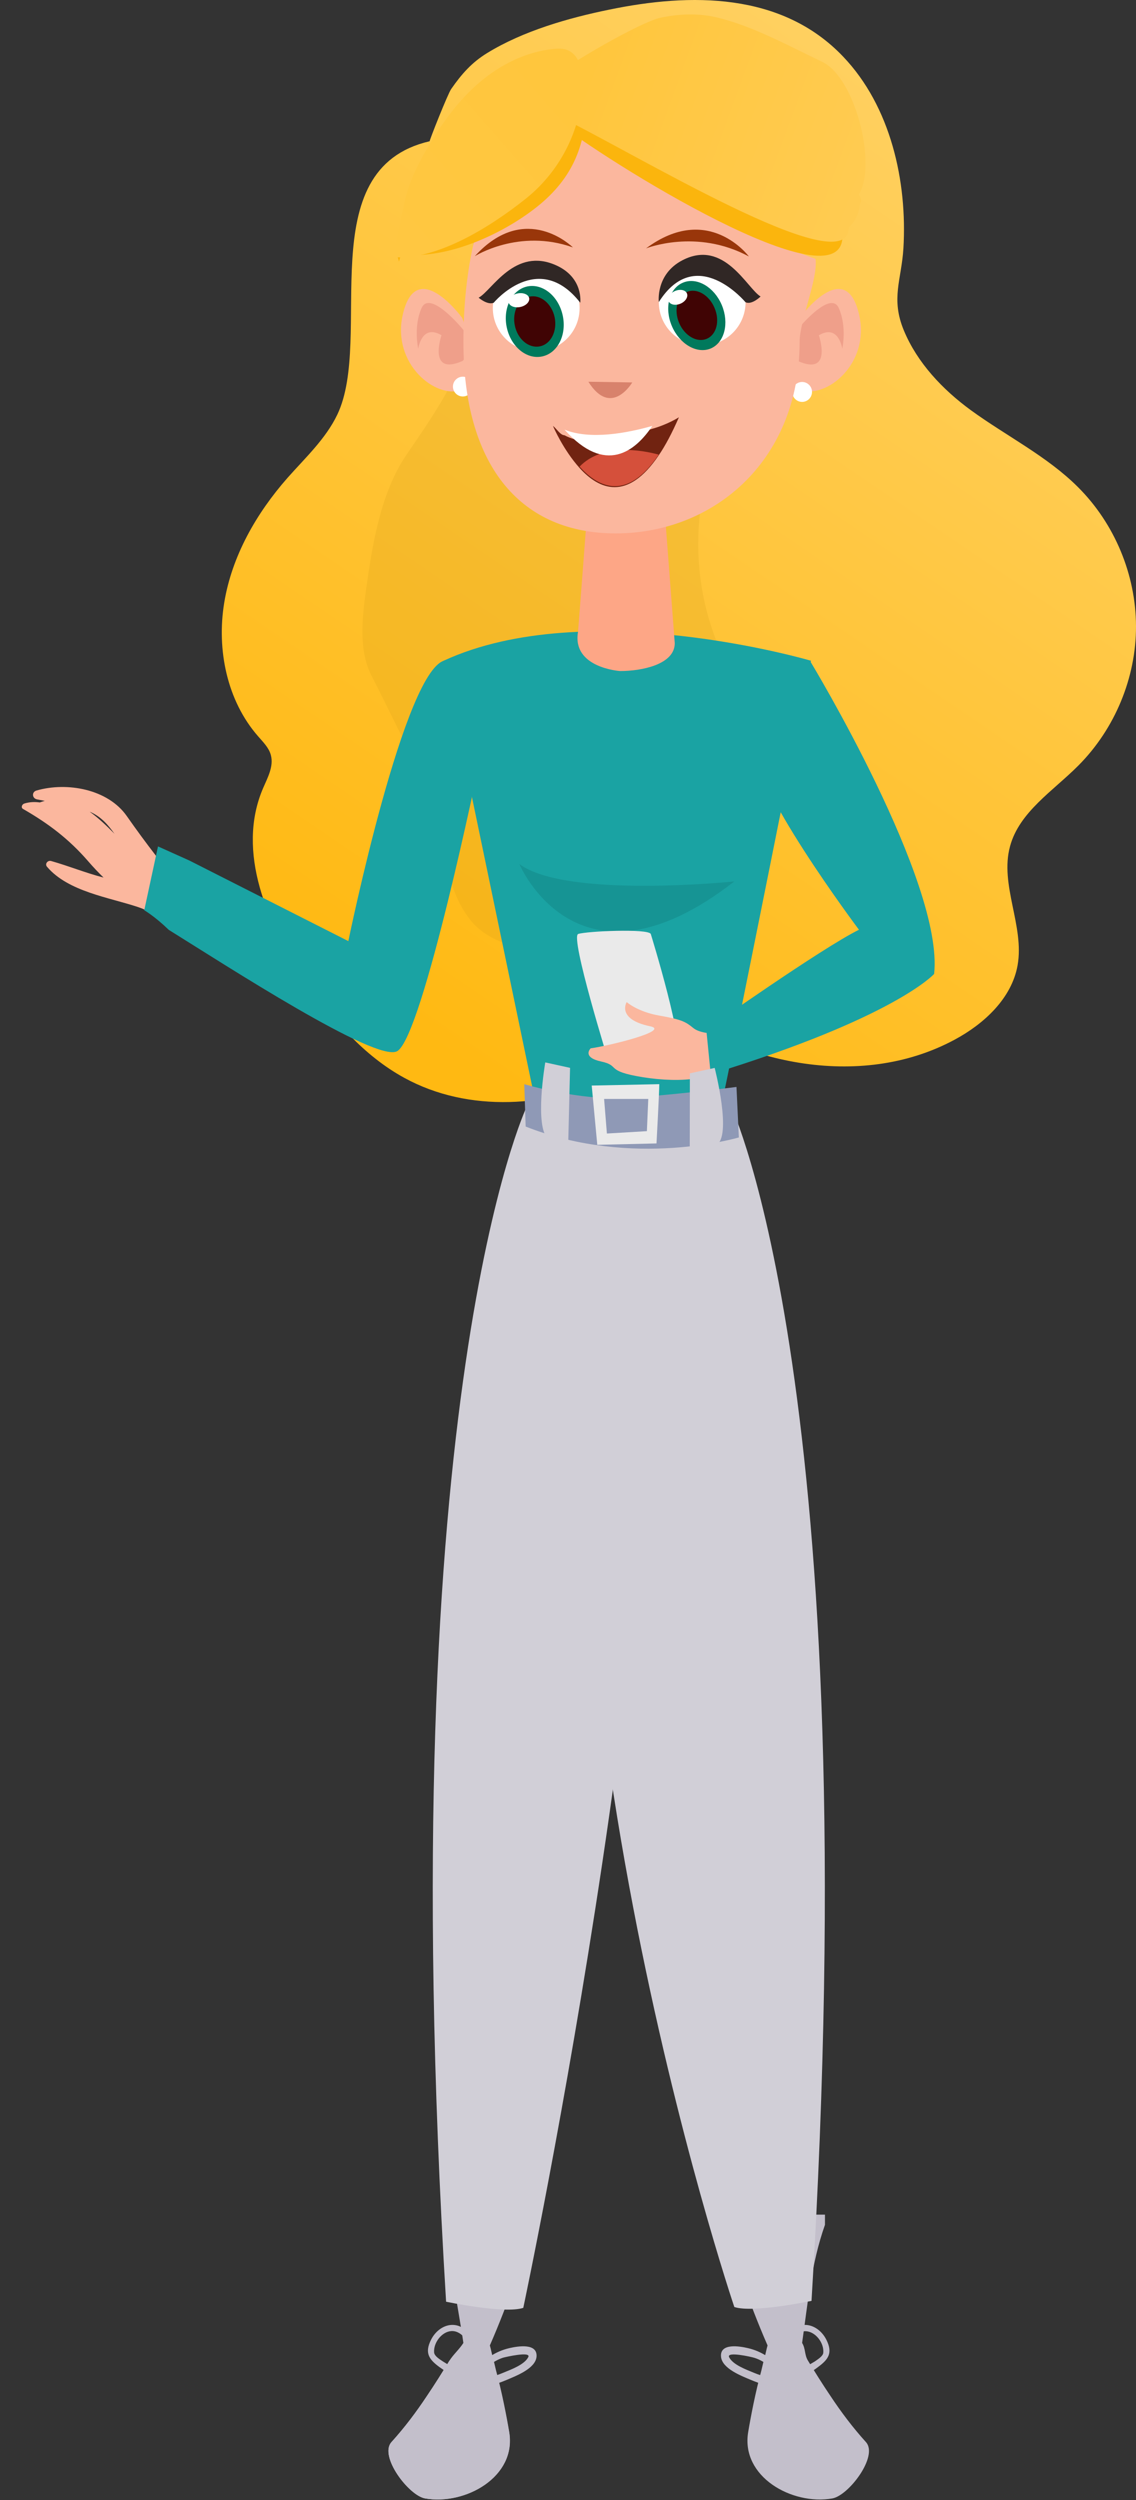 <svg width="630" height="1386" viewBox="0 0 630 1386" fill="none" xmlns="http://www.w3.org/2000/svg">
<rect x="0" y="0" width="630" height="1386" fill="#333333" stroke="none"/>
<path d="M20.261 438.257C17.458 439.065 17.759 442.617 20.532 443.172C21.971 443.451 23.41 443.729 24.849 444.008C23.922 444.263 22.995 444.519 22.066 444.88C19.164 444.469 16.292 444.605 13.446 445.497C12.244 445.873 11.388 447.704 12.816 448.507C26.862 456.574 38.176 465.115 48.905 477.485C51.766 480.791 54.592 483.76 57.423 486.52C47.51 483.965 38.127 480.098 28.323 477.335C26.428 476.818 24.706 478.989 26.097 480.568C37.843 494.321 60.246 497.443 76.527 502.865C82.516 504.843 87.784 508.193 93.225 511.316C94.28 511.923 95.439 512.532 96.599 513.141C101.704 519.217 108.469 524.043 115.244 527.442C117.088 528.357 119.167 527.116 120.285 525.793C129.777 514.762 117.235 501.015 109.25 493.48C102.148 486.78 94.465 480.783 86.741 474.764C81.077 467.44 75.685 460.1 70.341 452.467C59.877 437.478 37.244 433.387 20.261 438.257ZM63.533 462.309C63.328 462.096 63.123 461.882 62.919 461.669C58.942 457.671 54.551 453.455 49.786 450.051C49.828 450.073 49.91 450.116 49.974 450.097C56.156 452.813 59.995 457.375 63.533 462.309Z" fill="#FBB79E"/>
<path d="M361.4 553.356C408.454 589.917 476.748 604.724 529.357 576.434C545.858 567.583 561.053 553.438 564.32 535.24C568.241 513.32 554.272 490.655 560.154 469.148C565.301 450.123 584.089 438.46 598.059 424.398C618.318 404.049 630.081 375.676 630 347.139C629.918 318.601 618.154 290.311 597.813 270.045C580.577 252.84 558.112 241.755 538.343 227.362C522.74 215.947 508.689 201.141 501.255 183.191C493.903 165.489 499.948 155.066 501.01 137.696C503.216 100.555 493.985 59.03 467.598 31.402C433.452 -4.497 382.722 -3.918 337.874 5.346C315.164 9.978 290.085 17.175 270.152 29.417C261.656 34.628 256.019 40.998 250.219 49.352C248.341 51.999 237.884 78.386 238.293 78.304C171.796 93.689 207.495 186.996 187.073 229.844C180.619 243.327 169.346 253.75 159.461 264.917C142.143 284.603 128.582 308.261 124.334 334.235C120.086 360.208 125.886 388.498 143.123 408.185C145.9 411.411 149.168 414.554 150.23 418.69C151.864 424.894 148.433 431.098 145.9 436.971C130.788 472.126 148.106 512.824 169.917 544.174C184.54 565.267 201.777 585.285 224.16 597.527C259.859 617.132 304.952 614.071 341.713 596.535" fill="url(#paint0_linear_15_2648)"/>
<path opacity="0.2" d="M340.624 50.087C321.841 39.186 297.868 51.308 286.257 72.053C274.715 92.799 259.689 111.266 262.421 135.917C263.787 148.12 266.041 160.567 263.992 172.689C258.801 204.092 242.545 227.034 225.607 251.847C211.264 272.837 206.62 300.742 202.932 327.426C200.746 343.372 198.97 360.944 206.073 374.693C215.089 392.103 225.402 414.557 235.101 431.398C251.083 458.977 241.726 485.905 261.055 510.312C266.792 517.471 274.851 521.213 282.774 524.223C298.824 530.162 315.421 533.661 332.223 534.718C346.566 535.613 361.114 534.555 374.637 528.942C407.831 515.03 430.028 470.611 424.018 429.282C419.442 397.961 401.342 371.927 392.736 341.745C386.589 320.104 385.565 296.43 389.731 274.139C395.059 245.99 408.65 218.004 402.776 190.018" fill="#D29B16"/>
<path d="M400.856 608.941C403.174 599.74 449.77 366.325 449.77 366.325C449.77 366.325 325.514 329.6 246 366.325L296.923 610.951L400.856 608.941Z" fill="#1AA3A3"/>
<path d="M407.235 488.667C407.235 488.667 313.811 498.332 288.002 479.003C288.079 479.003 320.225 556.396 407.235 488.667Z" fill="#169494"/>
<path d="M360.906 517.789C360.906 517.789 381.004 582.815 374.82 585.909C368.636 589.003 337.659 589.003 337.659 589.003C337.659 589.003 316.016 519.336 320.653 517.789C325.349 516.242 359.418 514.695 360.906 517.789Z" fill="#EAEAEA"/>
<path d="M397.194 572.977C397.194 572.977 388.571 573.292 384.442 569.9C380.314 566.507 377.956 565.169 365.693 563.056C353.49 560.929 347.546 555.556 347.546 555.556C347.546 555.556 341.659 565.021 360.528 568.967C372.101 571.375 338.064 579.727 327.563 581.2C327.563 581.2 322.478 586.135 333.407 588.509C344.337 590.883 335.056 593.716 356.413 597.184C377.754 600.592 401.742 598.957 403.475 585.47C405.207 571.982 397.194 572.977 397.194 572.977Z" fill="#FBB79E"/>
<path d="M449.703 367.207C449.703 367.207 523.558 489.231 518.048 539.958C518.048 539.958 496.445 564.173 394.146 595.546L391.692 570.828C391.692 570.828 455.525 525.74 476.352 515.45C476.352 515.45 413.733 431.938 420.008 414.088C426.215 396.222 438.497 365.499 449.703 367.207Z" fill="#1AA3A3"/>
<path d="M414.929 1348.33C410.756 1373.07 439.193 1389.07 461.602 1385.13C470.72 1383.51 487.257 1361.63 480.225 1353.89C472.807 1345.7 466.393 1337.12 460.598 1328.38C456.193 1321.89 452.098 1315.31 448.079 1308.74C446.07 1305.49 446.843 1302.17 444.834 1298.92C448.002 1277.04 449.779 1255.32 457.507 1233.44V1227.79H400.17C406.738 1250.99 415.006 1275.88 425.67 1300.31C425.129 1302.09 424.511 1305.34 423.97 1307.2C423.352 1309.21 422.811 1311.99 422.27 1314.08C419.025 1325.98 416.397 1339.51 414.929 1348.33Z" fill="#C3BFCB"/>
<path d="M399.861 1306.57C400.479 1313.22 411.297 1317.24 416.398 1319.41C421.188 1321.42 427.602 1323.74 433.011 1322.66C429.766 1323.74 427.216 1325.9 426.057 1329.77C425.748 1330.77 426.829 1332.01 427.911 1331.62C432.625 1329.77 436.025 1326.91 441.434 1327.14C445.993 1327.3 450.475 1328.45 454.957 1327.91C455.961 1327.84 456.657 1326.37 455.498 1325.83C451.171 1323.89 444.293 1321.65 438.189 1321.81C440.12 1320.65 443.52 1318.87 444.061 1318.56C447.307 1316.55 450.63 1314.62 453.643 1312.3C459.439 1308.04 461.912 1304.49 458.357 1297.3C454.416 1289.26 444.834 1285.47 437.88 1292.97C431.543 1299.77 432.548 1306.19 434.557 1313.61C428.684 1308.28 422.888 1303.64 414.698 1301.78C410.37 1300.78 399.166 1298.77 399.861 1306.57ZM439.425 1317.09C438.111 1313.22 436.257 1309.2 436.257 1305.26C436.257 1299.93 440.661 1292.12 446.998 1292.43C452.33 1292.74 457.043 1298.92 456.58 1304.33C456.425 1306.34 453.334 1308.12 451.866 1309.2C450.552 1310.05 443.907 1313.61 439.425 1317.09ZM418.407 1307.19C424.511 1309.13 429.225 1313.76 433.861 1318.09C428.529 1319.1 423.198 1317.55 418.098 1315.47C414.002 1313.76 406.429 1311.06 404.343 1306.81C402.797 1303.48 416.707 1306.65 418.407 1307.19Z" fill="#C3BFCB"/>
<path d="M405.307 613.003C405.307 613.003 480.88 771.422 450.048 1275.6C450.048 1275.6 417.516 1282.48 407.239 1279C407.239 1279 281 906.503 336.611 620.889L405.307 613.003Z" fill="#D1CFD7"/>
<path d="M282.406 1348.33C286.579 1373.07 258.143 1389.07 235.733 1385.13C226.615 1383.51 210.079 1361.63 217.11 1353.89C224.529 1345.7 230.942 1337.12 236.738 1328.38C241.142 1321.89 245.238 1315.31 249.256 1308.74C251.265 1305.49 254.974 1302.17 256.983 1298.92C253.815 1277.04 248.715 1255.32 248.715 1233.44V1227.79H297.166C290.675 1250.99 282.329 1275.88 271.665 1300.31C272.206 1302.09 272.825 1305.34 273.365 1307.2C273.984 1309.21 274.525 1311.99 275.065 1314.08C278.311 1325.98 280.938 1339.51 282.406 1348.33Z" fill="#C3BFCB"/>
<path d="M235.733 1385.12C226.615 1383.5 210.079 1361.62 217.11 1353.89C224.529 1345.69 230.942 1337.11 236.738 1328.38C241.142 1321.88 245.238 1315.31 249.256 1308.74C255.747 1310.98 264.402 1312.29 273.288 1308.58C273.906 1310.59 274.447 1312.68 274.988 1314.77C278.156 1326.67 280.784 1339.51 282.329 1348.25C286.579 1373.06 258.143 1388.99 235.733 1385.12Z" fill="#C3BFCB"/>
<path d="M282.561 1301.78C274.37 1303.64 268.574 1308.28 262.702 1313.61C264.711 1306.27 265.715 1299.85 259.456 1292.97C252.501 1285.47 242.92 1289.26 238.979 1297.3C235.424 1304.49 237.897 1308.04 243.692 1312.3C246.783 1314.54 250.106 1316.47 253.274 1318.56C253.738 1318.87 257.215 1320.65 259.147 1321.81C253.042 1321.65 246.165 1323.89 241.838 1325.83C240.679 1326.37 241.451 1327.84 242.379 1327.91C246.938 1328.38 251.42 1327.3 255.979 1327.14C261.388 1326.91 264.711 1329.77 269.502 1331.62C270.583 1332.09 271.665 1330.77 271.356 1329.77C270.12 1325.9 267.57 1323.74 264.402 1322.66C269.811 1323.74 276.224 1321.42 281.015 1319.41C286.038 1317.24 296.934 1313.22 297.552 1306.57C298.17 1298.77 286.965 1300.78 282.561 1301.78ZM245.547 1309.13C244.079 1308.12 240.988 1306.34 240.756 1304.26C240.292 1298.84 245.006 1292.66 250.338 1292.35C256.674 1292.04 261.079 1299.85 261.079 1305.18C261.079 1309.2 259.147 1313.22 257.833 1317.01C253.429 1313.61 246.86 1310.05 245.547 1309.13ZM292.993 1306.73C290.906 1310.98 283.334 1313.69 279.238 1315.39C274.061 1317.55 268.806 1319.1 263.474 1318.02C268.111 1313.69 272.902 1309.13 278.929 1307.12C280.629 1306.65 294.538 1303.48 292.993 1306.73Z" fill="#C3BFCB"/>
<path d="M266.642 1345.85C264.787 1334.33 244.851 1334.95 236.737 1337.11C235.655 1337.42 235.655 1339.04 236.737 1339.35C241.451 1340.59 246.474 1340.51 251.265 1341.36C256.519 1342.29 259.765 1345.46 264.401 1347.55C265.637 1348.09 266.874 1347.16 266.642 1345.85Z" fill="#C3BFCB"/>
<path d="M260.077 1352.66C256.445 1349.88 249.876 1349.11 245.472 1348.18C240.295 1347.1 235.89 1347.87 231.176 1349.96C230.094 1350.5 230.867 1352.2 232.026 1351.89C237.204 1350.34 242.535 1351.89 247.481 1353.51C251.267 1354.75 255.595 1357.22 259.613 1355.99C261.236 1355.52 261.313 1353.59 260.077 1352.66Z" fill="#C3BFCB"/>
<path d="M292.134 613.475C292.134 613.475 216.561 771.895 247.393 1276.07C247.393 1276.07 279.925 1282.95 290.203 1279.47C290.203 1279.47 383.471 841.324 360.83 621.362L292.134 613.475Z" fill="#D1CFD7"/>
<path d="M409.75 630.592C409.75 630.592 351.1 648.065 291.522 624.562L290.749 601.058C290.749 601.058 321.349 610.258 347.313 608.712C373.277 607.166 408.436 602.604 408.436 602.604L409.75 630.592Z" fill="#8F99B6"/>
<path d="M396.345 592.05C396.345 592.05 406.236 630.321 397.117 634.882C387.922 639.444 382.513 637.434 382.513 637.434L382.59 595.065L396.345 592.05Z" fill="#D1CFD7"/>
<path d="M302.391 589.003C302.391 589.003 296.209 624.8 304.013 631.449C314.6 640.418 315.141 633.15 315.141 633.15L316.145 592.018L302.391 589.003Z" fill="#D1CFD7"/>
<path d="M328.148 601.831L331.239 634.69L364.081 633.917C364.081 633.917 365.626 605.619 365.626 601.058L328.148 601.831ZM335.026 609.253H359.521L358.749 627.113L336.571 628.427L335.026 609.253Z" fill="#EAEAEA"/>
<path d="M343.915 372.033C355.738 372.033 374.206 368.476 374.206 356.57L371.193 317.061L368.565 282.501C368.565 270.672 358.983 261.085 347.161 261.085C341.211 261.085 335.879 263.482 332.015 267.348C328.151 271.213 325.756 276.548 325.756 282.501L323.129 317.061L320.579 350.23C317.024 370.332 343.915 372.033 343.915 372.033Z" fill="#FDA686"/>
<path d="M256.288 176.197C256.288 176.197 230.71 141.174 223.292 174.806C217.419 201.557 241.297 221.272 256.056 216.247C270.815 211.299 256.288 176.197 256.288 176.197Z" fill="#FBB79E"/>
<path d="M256.597 182.449C256.597 182.449 238.438 160.337 233.801 170.774C229.165 181.135 231.947 193.351 231.947 193.351C231.947 193.351 233.801 179.356 244.851 185.851C244.851 185.851 236.97 208.814 256.597 200.077C256.597 200.154 264.324 192.5 256.597 182.449Z" fill="#EF9F8A"/>
<path d="M443.519 176.197C443.519 176.197 469.097 141.174 476.515 174.806C482.465 201.557 458.51 221.272 443.751 216.247C428.992 211.299 443.519 176.197 443.519 176.197Z" fill="#FBB79E"/>
<path d="M442.455 182.477C442.455 182.477 460.536 160.365 465.173 170.803C469.809 181.163 467.105 193.379 467.105 193.379C467.105 193.379 465.173 179.385 454.123 185.879C454.123 185.879 462.005 208.842 442.377 200.105C442.377 200.183 434.727 192.528 442.455 182.477Z" fill="#EF9F8A"/>
<path d="M439.349 217.254C439.349 220.346 441.821 222.82 444.835 222.82C447.849 222.82 450.321 220.346 450.321 217.254C450.321 214.238 447.849 211.764 444.835 211.764C441.821 211.764 439.349 214.238 439.349 217.254Z" fill="white"/>
<path d="M251.185 214.323C251.185 217.338 253.657 219.812 256.671 219.812C259.685 219.812 262.157 217.338 262.157 214.323C262.157 211.307 259.685 208.833 256.671 208.833C253.657 208.833 251.185 211.307 251.185 214.323Z" fill="white"/>
<path d="M297.337 100.929C308.464 87.631 318.741 71.936 327.164 55.004C355.987 97.218 409.09 128.215 452.286 143.523C453.677 154.889 443.461 177.781 443.461 189.378C443.461 256.952 393.851 296.924 339.064 295.687C287.6 294.604 257 256.952 257 189.378C257 169.74 258.932 149.947 263.414 131.623C275.932 123.041 287.446 112.759 297.337 100.929Z" fill="#FBB79E"/>
<path d="M350.64 212.023C350.64 212.023 338.972 231.816 326.299 211.637L350.64 212.023Z" fill="#D8826C"/>
<path d="M415.316 142.19C415.316 142.19 392.907 111.96 358.288 137.706C358.288 137.706 386.261 126.495 415.316 142.19Z" fill="#99360A"/>
<path d="M317.719 137.163C317.719 137.163 291.523 111.031 263.318 142.034C263.318 142.034 287.737 126.494 317.719 137.163Z" fill="#99360A"/>
<path d="M306.671 236.11C306.98 236.96 312.466 249.486 321.43 259.459C332.248 271.443 347.935 278.17 365.321 252.424C369.031 247.011 372.74 239.976 376.526 231.316C376.526 231.316 370.499 235.259 361.69 237.734C347.858 241.677 327.303 249.022 313.007 241.29C310.766 241.29 308.603 237.579 306.671 236.11Z" fill="#712311"/>
<path d="M321.432 258.695C332.25 270.679 347.936 277.792 365.323 252.046C355.973 249.494 334.027 245.629 321.432 258.695Z" fill="#D5503B"/>
<path d="M313.085 238.205C335.803 263.564 352.34 250.189 361.767 236.117C347.935 240.06 327.381 244.003 313.085 238.205Z" fill="white"/>
<path d="M310 68.567C344 94.504 476.5 175.504 466.696 126.197C473.282 119.677 472 114.12 472.966 112.557C473.77 111.198 472.885 109.499 472 108.004C482.155 91.484 476.382 48.042 457.959 39.276C439.536 30.509 420.328 19.838 400.215 14.809C389.998 12.295 379.346 12.511 368.336 14.811C357.326 17.113 315.712 41.252 310 47.096" fill="#FBB50D"/>
<path d="M220 140.504C245.221 145.183 278.081 130.434 298 114.504C317.919 98.573 325.515 79.395 325.04 54.794C324.956 47.962 322.865 39.88 316.17 37.587C313.848 36.774 311.249 36.889 308.748 37.161C293.478 38.731 279.248 45.99 267.736 55.845C256.224 65.699 247.418 77.985 239.78 90.759C234.307 99.991 229.47 109.586 226.857 119.837C225.261 126.303 221.117 148.504 221.117 144.504" fill="#FBB50D"/>
<path d="M308 63.567C350.076 83.682 470.683 157.957 470.683 126.222C477.27 119.702 476.304 113.927 477.27 112.364C478.074 111.005 477.189 109.306 476.304 107.811C486.459 91.291 474.382 43.042 455.959 34.276C437.535 25.509 418.328 14.838 398.215 9.809C387.998 7.295 377.346 7.511 366.336 9.811C355.326 12.113 313.712 36.252 308 42.096" fill="url(#paint1_linear_15_2648)"/>
<path d="M214 142.004C239.221 146.683 271.813 125.968 291.733 110.038C311.652 94.108 323.515 69.395 323.04 44.794C322.956 37.962 320.865 29.881 314.17 27.587C311.848 26.774 309.249 26.889 306.748 27.161C291.478 28.731 277.248 35.99 265.736 45.845C254.224 55.699 245.418 67.985 237.78 80.759C232.307 89.991 227.47 99.586 224.857 109.837C223.261 116.303 219.117 138.504 219.117 134.504" fill="url(#paint2_linear_15_2648)"/>
<path d="M365.361 167.473C365.361 180.704 376.104 191.509 389.422 191.509C402.74 191.509 413.483 180.777 413.483 167.473C413.483 154.242 402.74 143.437 389.422 143.437C376.104 143.437 365.361 154.242 365.361 167.473Z" fill="white"/>
<path d="M372.574 180.713C376.842 190.783 386.481 196.369 394.134 193.209C401.786 189.974 404.509 179.243 400.314 169.172C396.047 159.029 386.408 153.516 378.829 156.677C371.103 159.837 368.307 170.569 372.574 180.713Z" fill="#00795C"/>
<path d="M376.621 179.023C379.638 186.153 386.481 190.122 391.926 187.843C397.371 185.565 399.358 177.92 396.267 170.717C393.251 163.513 386.407 159.544 380.962 161.822C375.517 164.175 373.604 171.819 376.621 179.023Z" fill="#400404"/>
<path d="M370.807 166.966C371.617 168.95 374.56 169.538 377.356 168.362C380.152 167.186 381.771 164.613 380.961 162.702C380.152 160.718 377.209 160.13 374.413 161.306C371.617 162.482 369.998 165.054 370.807 166.966Z" fill="white"/>
<path d="M365.362 167.473C365.362 167.473 363.449 152.037 378.533 144.245C401.637 132.338 414.294 159.902 421.799 164.386C421.799 164.386 416.942 169.237 413.411 167.547C413.411 167.473 386.038 134.763 365.362 167.473Z" fill="#302725"/>
<path d="M321.434 170.784C321.434 184.089 310.691 194.821 297.372 194.821C284.128 194.821 273.311 184.089 273.311 170.784C273.311 157.554 284.054 146.822 297.372 146.822C310.617 146.748 321.434 157.554 321.434 170.784Z" fill="white"/>
<path d="M281.039 181.514C283.32 192.246 292.076 199.45 300.685 197.612C309.294 195.774 314.371 185.631 312.09 174.972C309.809 164.241 301.053 157.037 292.444 158.801C283.909 160.639 278.758 170.783 281.039 181.514Z" fill="#00795C"/>
<path d="M285.527 180.556C287.146 188.201 293.327 193.273 299.434 192.023C305.542 190.773 309.147 183.496 307.602 175.925C305.983 168.281 299.729 163.136 293.621 164.459C287.588 165.708 283.909 172.912 285.527 180.556Z" fill="#400404"/>
<path d="M282.07 167.626C282.512 169.684 285.455 170.86 288.545 170.198C291.709 169.537 293.843 167.332 293.475 165.273C293.034 163.215 290.164 162.039 287 162.701C283.836 163.362 281.629 165.567 282.07 167.626Z" fill="white"/>
<path d="M321.802 167.84C321.802 167.84 323.715 154.094 308.63 147.185C285.526 136.6 272.87 161.077 265.438 165.046C265.438 165.046 270.294 169.31 273.826 167.84C273.753 167.84 298.55 138.07 321.802 167.84Z" fill="#302725"/>
<path d="M265.742 423.098C265.742 423.098 234.524 574.482 220.305 582.755C208.869 589.481 125.18 535.12 93.609 515.523C85.757 507.928 80 504.637 80 504.637L87.621 469.254L105.04 477.085L193.182 521.753C193.182 521.753 224.71 367.972 247.428 366.04C270.147 364.261 265.742 423.098 265.742 423.098Z" fill="#1AA3A3"/>
<defs>
<linearGradient id="paint0_linear_15_2648" x1="148.5" y1="517.5" x2="477.5" y2="33.5" gradientUnits="userSpaceOnUse">
<stop stop-color="#FFB912"/>
<stop offset="1" stop-color="#FFD060"/>
</linearGradient>
<linearGradient id="paint1_linear_15_2648" x1="315.396" y1="67.114" x2="470.173" y2="123.783" gradientUnits="userSpaceOnUse">
<stop stop-color="#FFC63D"/>
<stop offset="1" stop-color="#FFCB51"/>
</linearGradient>
<linearGradient id="paint2_linear_15_2648" x1="217.5" y1="134.004" x2="341" y2="26.004" gradientUnits="userSpaceOnUse">
<stop stop-color="#FFC741"/>
<stop offset="1" stop-color="#FFC63C"/>
</linearGradient>
</defs>
</svg>
